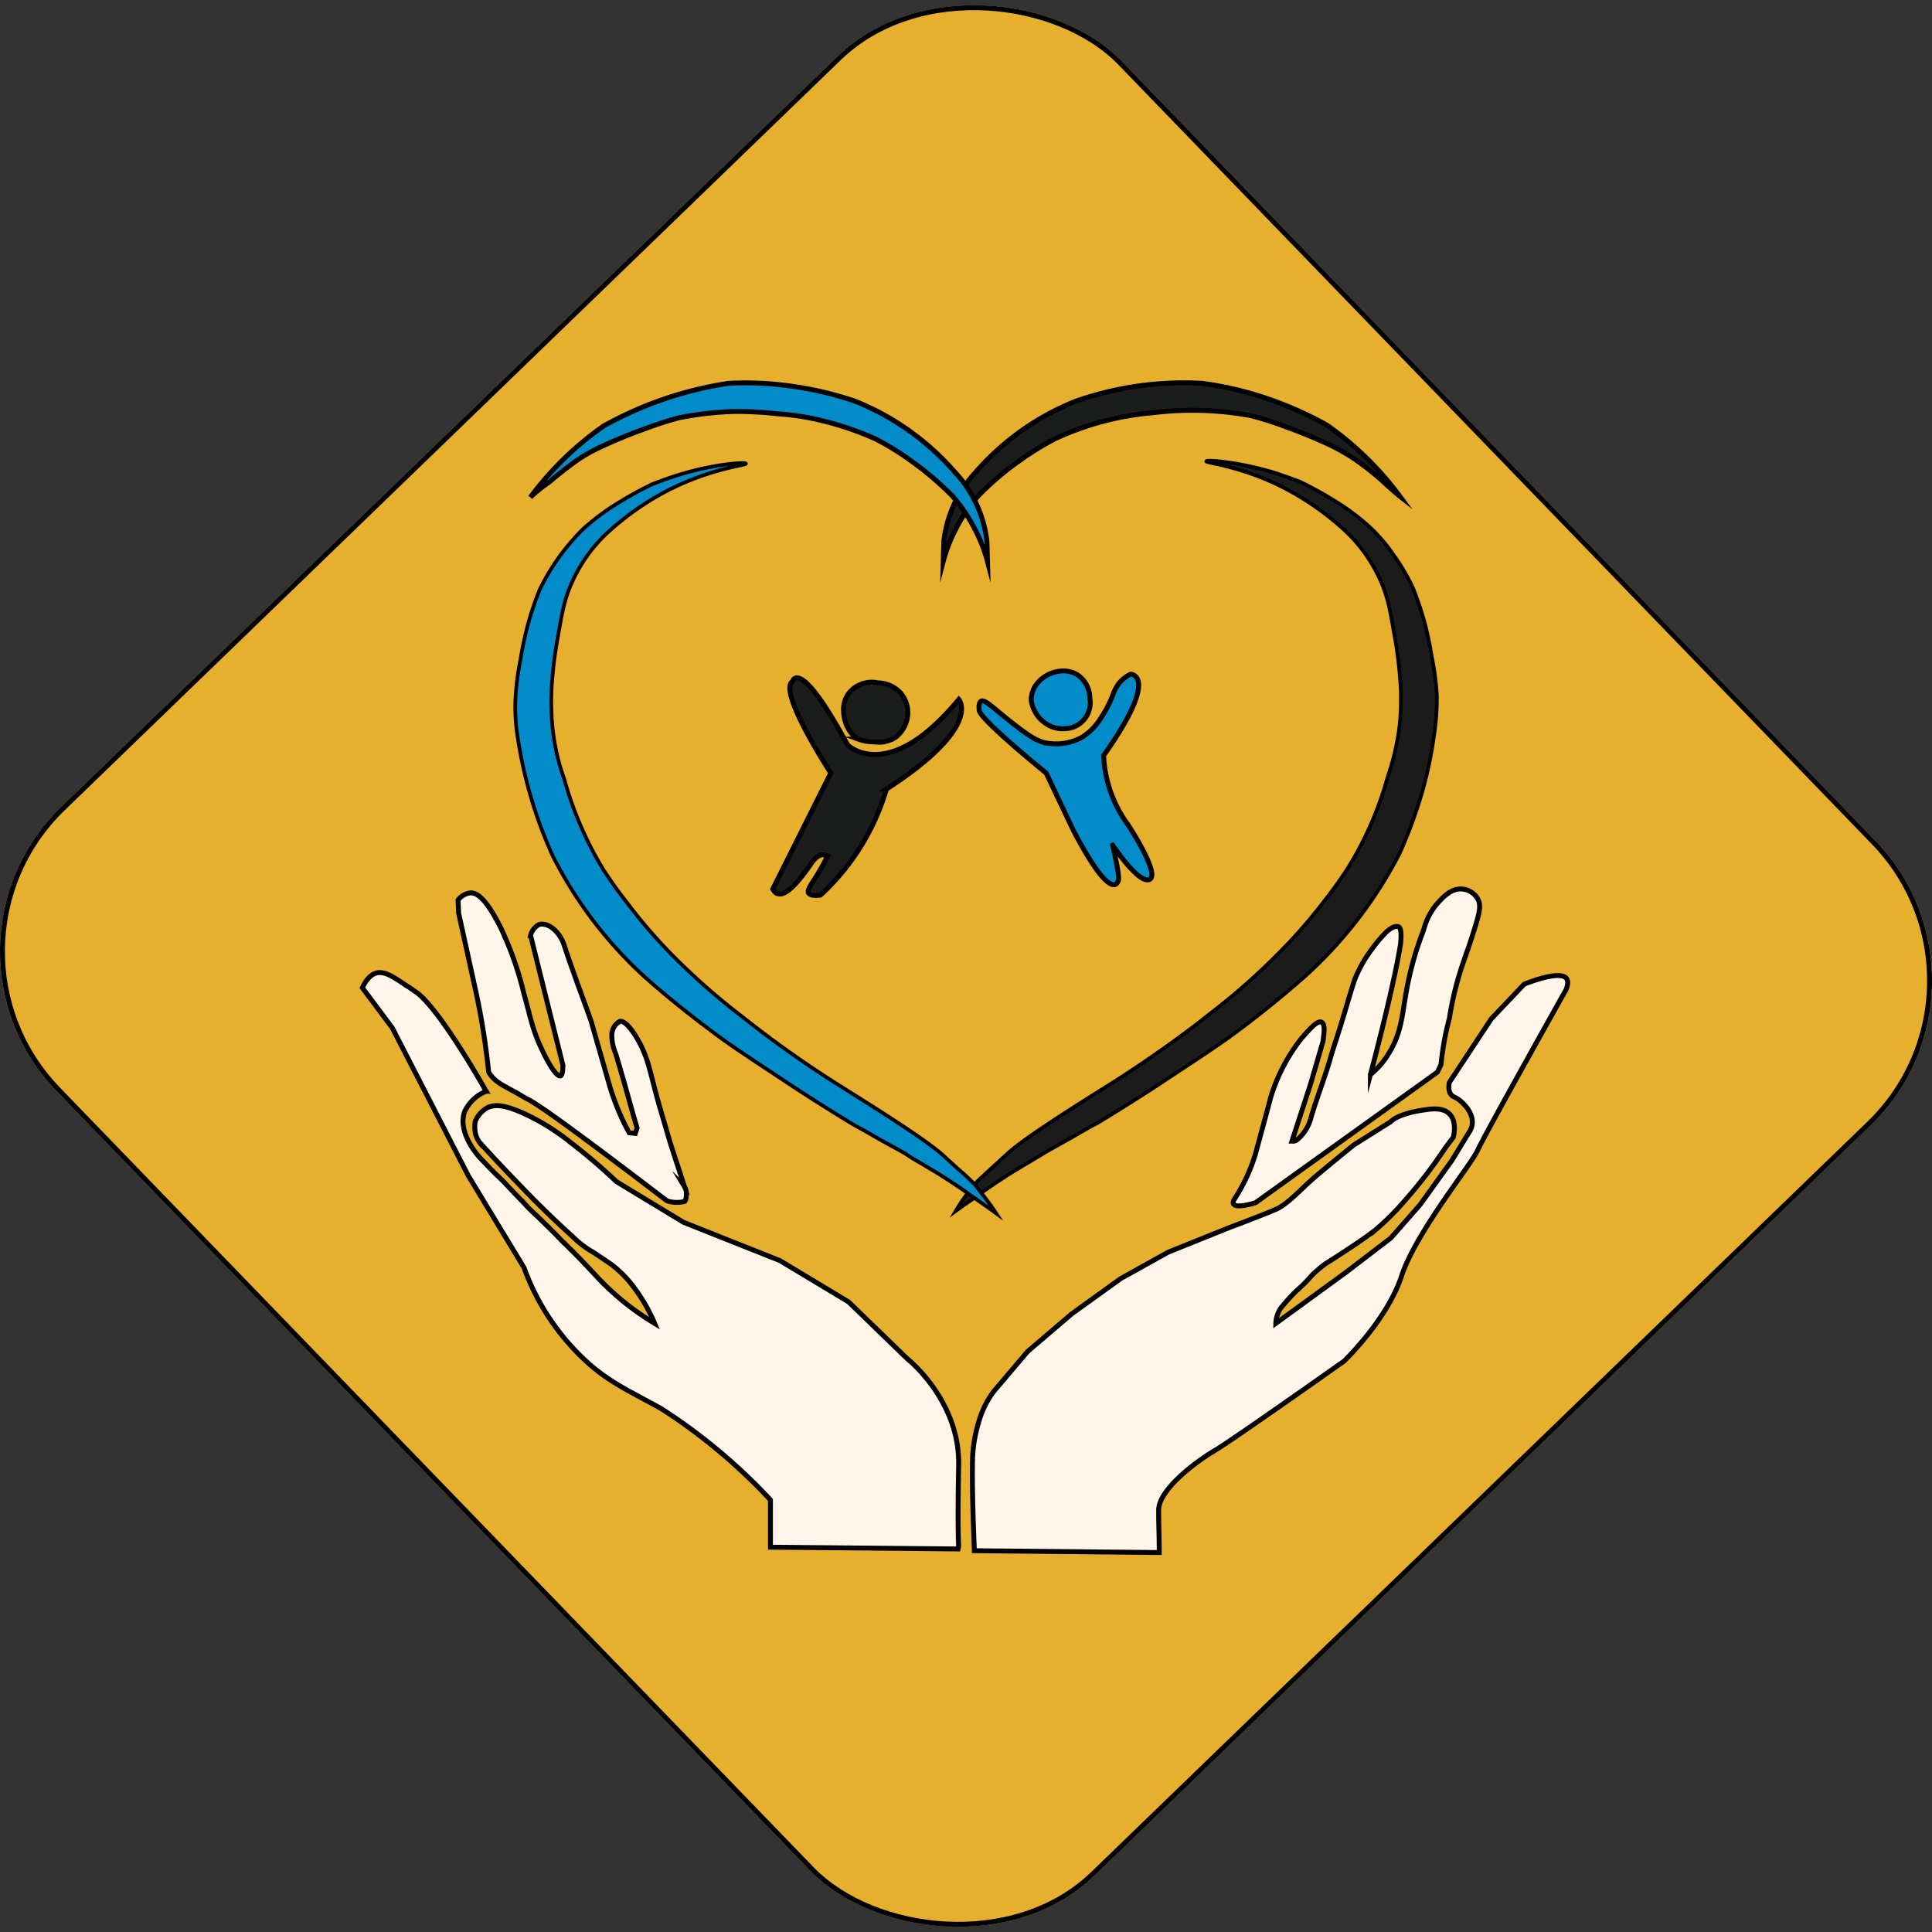 <svg id="Layer_1" data-name="Layer 1" xmlns="http://www.w3.org/2000/svg" viewBox="0 0 393.77 393.8"><rect x="0" y="0" width="393.77" height="393.8" fill="#333333" stroke="none"/><defs><style>.cls-1{fill:#e6af2e;}.cls-2,.cls-5{fill:none;}.cls-10,.cls-2,.cls-3,.cls-4,.cls-5,.cls-6,.cls-7,.cls-8,.cls-9{stroke:#000;}.cls-3{fill:#fff6e9;}.cls-10,.cls-3,.cls-4,.cls-5,.cls-6,.cls-7,.cls-8,.cls-9{stroke-miterlimit:10;}.cls-4{fill:#fff;}.cls-6{fill:#1b1b1b;}.cls-6,.cls-8{stroke-width:0.75px;}.cls-7{fill:#1b1c1c;}.cls-8,.cls-9{fill:#028dca;}.cls-10{fill:#1b1d1c;}</style></defs><g id="Group_251" data-name="Group 251"><g id="Rectangle_42" data-name="Rectangle 42"><rect class="cls-1" x="62.86" y="62.27" width="302" height="303" rx="41" transform="translate(-105.45 191.83) rotate(-44.03)"/><rect class="cls-2" x="63.36" y="62.77" width="301" height="302" rx="40.5" transform="translate(-105.45 191.83) rotate(-44.03)"/></g><g id="ms4-logo"><path id="Path_22" data-name="Path 22" class="cls-3" d="M135,292.93a48.09,48.09,0,0,1-11.22-17.68L112.4,256.47,96.92,226.36l-6.1-8.17c.24-.49,1.22-2.68,3.05-3.05,1.34-.24,2.68.49,4.39,1.59.61.36,1.58,1.1,2.07,1.34,0,0,.85.61,1.58,1.1,4.64,3.41,13.3,18.65,13.3,18.65.36.61.61,1.1.85,1.47a8.12,8.12,0,0,0-4.39,4.14c-1.46,4,2.32,8.54,3,9.27s2.07,2.2,3.17,3.29,1.46,1.34,2.44,2.44c.85.86,1.58,1.71,3.29,3.42a33.53,33.53,0,0,0,2.92,2.92c1.71,1.71,2.69,2.56,5,5,6.22,6,6.83,7.32,10.49,10.61a53.38,53.38,0,0,0,8.42,6.22,34.39,34.39,0,0,0-5.37-8.78,22.53,22.53,0,0,0-3.54-3.29c-.73-.49-1.58-1.1-1.95-1.34-1.1-.73-1.83-1.22-2.31-1.47a20.59,20.59,0,0,1-3.66-2.92c-4.88-4.39-9-8.66-9-8.66-3.3-3.41-6.35-6.58-8.9-9.39a5.24,5.24,0,0,1-1.83-3.05,6.89,6.89,0,0,1,0-2.31,5.68,5.68,0,0,1,2.56-2.8c1.7-.74,3.66-.37,7.07,1.1a45.29,45.29,0,0,1,9.88,6.1,114.44,114.44,0,0,1,9.26,7.92L156.3,266l19.63,7.8,14,8.42,11.95,11.58s10.73,8.42,10.48,21.7,0,16.46,0,16.46l-.12.61L174,332.21v-9.63A115.62,115.62,0,0,0,151.79,304C144.84,300.13,140.33,298.3,135,292.93Z" transform="translate(-16.97 -16.87)"/><path id="Path_23" data-name="Path 23" class="cls-3" d="M156.54,261.72a6.18,6.18,0,0,1-3.66-.12c-19-14.51-26.21-19.63-28.41-20.73-1-.49-1.83-1.1-2.8-1.58-2.19-1.22-3.65-1.83-4.87-3.54-.13-.24-.25-.37-.25-.49a149.83,149.83,0,0,0-2.44-15.61L110.45,203l-.12-2.68a3.66,3.66,0,0,1,2.56-1.47c1.22,0,2.93.86,6,6.83a68.25,68.25,0,0,1,4.88,13.78c1.34,4.76,1.71,7.32,3.66,11.34.24.61,2.68,5.61,3.78,5.36.37-.12.49-1.21.49-2.19-2.2-8.78-4.39-17.56-6.59-26.46a3.48,3.48,0,0,1,1.71-2.2c1.58-.48,4,1,5.12,4.15.73,2.32,1.59,4.63,2.44,7.07,1,2.8,2.07,5.61,3.05,8.42l3.53,12.31a49.07,49.07,0,0,0,3.54,9.15,13.33,13.33,0,0,0,.73,1.34l1.22.12.37-1.1c-1.1-3.66-2.08-7.44-3.17-11.1-.25-.85-.37-1.34-.37-1.34-.37-1.1-.61-2.2-1-3.17a9.06,9.06,0,0,1-.61-3.17v-.49a3.36,3.36,0,0,1,1.58-2.44c1.22-.36,3.05,2.56,3.54,3.42,2.19,3.65,2.56,6.46,4,11.7.61,2.32,1.34,4.64,2.68,9.27,1.22,3.9,2.32,7.07,3,9.27a2.88,2.88,0,0,1,.37,1.95A2,2,0,0,1,156.54,261.72Z" transform="translate(-16.97 -16.87)"/><path id="Path_24" data-name="Path 24" class="cls-3" d="M215.56,332.93l37.68.37c0-2.8-.12-5.73-.12-8.54-.13-4.26,7.8-10.12,11.34-12.19s26.46-18.29,26.46-18.29,8.78-8.42,11.7-17.32,14.27-22.8,15.49-25.6,18.05-32.8,18.05-32.8c.48-1.22.36-1.83.12-2.2-1.1-1.71-6.83.37-8.66,1.1l-6.71,7.07-8.53,12.93s-.61,2.32,1,3,5.24,4.14,2.93,7.31l-3.42,5.61-6.46,9-6,6.83-9.15,7L277,286.6a5,5,0,0,1,.37-1.83,4.52,4.52,0,0,1,1.1-1.83,33.61,33.61,0,0,1,2.8-3.05c2.68-2.32,2.32-2.56,4.51-4.39,1.71-1.46,1.95-1.34,6.1-4.14,2.44-1.59,3.78-2.57,5.24-3.66a53.43,53.43,0,0,0,6.47-6.47,95.21,95.21,0,0,0,8-10.48l1.58-2.08s1.83-6.46-4.76-5.73-8,2.56-8,2.56l-7.56,4.76s-6.47,5.24-8.66,7.19-4.88,4.88-7.07,5.86-9.64,3.78-9.64,3.78l-12.43,5-9.64,5.36-10,7.2-9,7.68-6.83,8.05a18.88,18.88,0,0,0-2.92,5.61,34.75,34.75,0,0,0-1,3.9,29.77,29.77,0,0,0-.49,5.73C215.07,322.08,215.56,332.44,215.56,332.93Z" transform="translate(-16.97 -16.87)"/><path id="Path_25" data-name="Path 25" class="cls-4" d="M327.86,215.75" transform="translate(-16.97 -16.87)"/><path id="Path_26" data-name="Path 26" class="cls-3" d="M310.67,233.8l-.73,1.58-16.71,12L272.87,262s-6.46,2.08-4-1.21a36.14,36.14,0,0,0,4-8.78c1-3.78,2.07-7.56,3.05-11.34a36.45,36.45,0,0,1,6.34-12.2c1-1.1,3.05-3.66,4-3.29s.49,2.68.37,3.9l-2.56,8.78-3.78,11.58a1.25,1.25,0,0,0,1-.24,8.44,8.44,0,0,0,2.8-4.27c1.22-4.27,2.93-8.41,4.15-12.8.61-2.07,1.22-3.78,1.58-5,1.1-3.41,2.08-7,3.17-10.36a25.82,25.82,0,0,1,3.42-6.22,29.38,29.38,0,0,1,3.17-3.78c.73-.61,1.71-1.34,2.44-1s.49,2.8.36,3.78c-1.58,9.51-6.1,26.34-6.1,26.34h0a16.4,16.4,0,0,0,3.78-4.39c2.56-4.15,2.69-7.8,3.54-12.56a66.07,66.07,0,0,1,3.54-12.56,13.36,13.36,0,0,1,2.56-5.12c1.1-1.22,3-3.54,5.48-3.17a4.05,4.05,0,0,1,2.8,1.71c1,1.34.49,3.17-.24,5.6-1.22,4-2.32,7-2.68,8.05a65.9,65.9,0,0,0-2.69,11A57.4,57.4,0,0,0,310.67,233.8Z" transform="translate(-16.97 -16.87)"/><path id="Path_27" data-name="Path 27" class="cls-4" d="M330.91,206.48" transform="translate(-16.97 -16.87)"/><path id="Path_28" data-name="Path 28" class="cls-5" d="M103.74,250" transform="translate(-16.97 -16.87)"/><path id="Path_29" data-name="Path 29" class="cls-5" d="M127,252.82" transform="translate(-16.97 -16.87)"/><path id="Path_30" data-name="Path 30" class="cls-5" d="M163.74,277.57" transform="translate(-16.97 -16.87)"/><path id="Path_31" data-name="Path 31" class="cls-5" d="M139.11,243.68" transform="translate(-16.97 -16.87)"/><path id="Path_32" data-name="Path 32" class="cls-6" d="M211.78,263.67c2.32-1.7,4.39-3,5.85-4.14,1.71-1.22,2.69-1.83,3.78-2.56.61-.37,1.83-1.22,3.54-2.2l1.83-1.1,3.05-1.83c.85-.49,2.56-1.46,5.85-3.29,2.93-1.71,3.41-2,4.76-2.68,5.73-3.42,12.07-7.56,12.07-7.56,8.66-5.73,13-8.54,16.58-11.22s8.66-6.59,14.39-11.71a88.1,88.1,0,0,0,18.78-24.63,98.69,98.69,0,0,0,4.39-11.83A80.93,80.93,0,0,0,309.21,167a49.3,49.3,0,0,0,.61-8.41,55,55,0,0,0-1-7.68,72.33,72.33,0,0,0-1.58-7.44,65.33,65.33,0,0,0-2.32-6.83,42.61,42.61,0,0,0-3.78-6.46,34.37,34.37,0,0,0-5.12-6,47.09,47.09,0,0,0-7.44-5.48,72.5,72.5,0,0,0-6.7-3.66c-2-.73-3.9-1.46-6-2.07-6.71-1.95-12.92-2.44-13.05-2.08s8.05,1,17.56,6.34a57.59,57.59,0,0,1,10.73,7.8,31.39,31.39,0,0,1,7.2,10.13c1.46,3.29,1.95,5.85,2.8,10.85a86.1,86.1,0,0,1,1.34,11.22,53.24,53.24,0,0,1-.25,7.68,51.41,51.41,0,0,1-2.43,10.37,70.67,70.67,0,0,1-8.17,18.65c-1.22,1.83-2.68,4-4.63,6.46a104.35,104.35,0,0,1-8.3,9.64,135.35,135.35,0,0,1-15.36,13.65c-2.56,2.08-9,7-17.93,12.8-3.17,2.08-18.65,11.47-22.92,15.37l-2.93,2.68c-2.8,2.56-3.17,2.93-3.65,3.42A38.16,38.16,0,0,0,211.78,263.67Z" transform="translate(-16.97 -16.87)"/><path id="Path_33" data-name="Path 33" class="cls-7" d="M302.26,118a64.65,64.65,0,0,0-14.88-14.51A75,75,0,0,0,274.94,98a69,69,0,0,0-12.92-3,66.6,66.6,0,0,0-25.85,3.66A53.06,53.06,0,0,0,215.93,113a24.68,24.68,0,0,0-6.59,14.14l-.12,4.15a31,31,0,0,1,2.56-6.59,31.91,31.91,0,0,1,4.63-6.82,58.37,58.37,0,0,1,8.3-7.08,57.65,57.65,0,0,1,7.31-4.51A58.72,58.72,0,0,1,251.9,101a65.61,65.61,0,0,1,20.12.61,66.91,66.91,0,0,1,7.19,2.32,98.74,98.74,0,0,1,9.39,3.9,46.35,46.35,0,0,1,4.76,2.8,61.46,61.46,0,0,1,5.24,4.14C299.94,116,301.28,117.23,302.26,118Z" transform="translate(-16.97 -16.87)"/><path id="Path_34" data-name="Path 34" class="cls-8" d="M220,264.16c-2.32-1.71-4.39-3.05-5.85-4.14-1.71-1.22-2.69-1.83-3.78-2.57-.61-.36-1.83-1.21-3.54-2.19l-1.83-1.1c-1.46-.85-2.32-1.34-3-1.83s-2.56-1.46-5.85-3.29c-2.93-1.71-3.41-1.95-4.76-2.68-5.73-3.42-12.07-7.56-12.07-7.56-8.66-5.74-13-8.54-16.58-11.22S154,221,148.25,215.87a85.53,85.53,0,0,1-18.66-24.63,91.8,91.8,0,0,1-7.06-23.78,38.78,38.78,0,0,1-.49-8.41,55,55,0,0,1,1-7.68,72.37,72.37,0,0,1,1.59-7.44,63.09,63.09,0,0,1,2.32-6.83,44.67,44.67,0,0,1,8.9-12.44,47.47,47.47,0,0,1,7.43-5.48,71.4,71.4,0,0,1,6.71-3.66c1.95-.73,3.9-1.46,6-2.07,6.7-2,12.92-2.44,13-2.08s-8,1-17.56,6.34a58.26,58.26,0,0,0-10.73,7.8,31.32,31.32,0,0,0-7.19,10.13c-1.47,3.29-1.95,5.85-2.8,10.85a83.17,83.17,0,0,0-1.34,11.22,53.24,53.24,0,0,0,.24,7.68A44.37,44.37,0,0,0,132,175.75a72.08,72.08,0,0,0,8.05,18.54c1.22,1.83,2.68,4,4.64,6.46a105.52,105.52,0,0,0,8.29,9.76,136.33,136.33,0,0,0,15.36,13.65A219.22,219.22,0,0,0,186.3,237c3.17,2.08,18.65,11.46,22.92,15.37l2.93,2.68a45.3,45.3,0,0,1,3.65,3.41C217.27,260.38,218.73,262.21,220,264.16Z" transform="translate(-16.97 -16.87)"/><path id="Path_35" data-name="Path 35" class="cls-9" d="M125.08,118.2A64.85,64.85,0,0,1,140,103.69,75.3,75.3,0,0,1,165.44,95a66,66,0,0,1,13.9.74,67.89,67.89,0,0,1,11.95,2.92,53.17,53.17,0,0,1,20.25,14.39,24.67,24.67,0,0,1,6.58,14.15l.12,4.14a31.17,31.17,0,0,0-2.56-6.58,32,32,0,0,0-4.63-6.83,64.91,64.91,0,0,0-8.29-7.07,56.71,56.71,0,0,0-7.32-4.52,62.53,62.53,0,0,0-10.12-3.53,52,52,0,0,0-9.76-1.59,75.49,75.49,0,0,0-8.9-.49A69.39,69.39,0,0,0,155.44,102a72.53,72.53,0,0,0-7.19,2.32,99.84,99.84,0,0,0-9.39,3.9,30.53,30.53,0,0,0-4.75,2.8c-1.83,1.34-3.54,2.68-5.25,4.15A29.16,29.16,0,0,0,125.08,118.2Z" transform="translate(-16.97 -16.87)"/><path id="Path_36" data-name="Path 36" class="cls-10" d="M174.47,198.07l11.83-23.65s-10.86-16.59-7.81-18.66c0,0,1.34-5.37,11.22,12.92,0,0,8.17,8.3,22.68-9.26,0,0,5,5.48-14.75,18.29a47.71,47.71,0,0,1-13.42,21.58c-1.7.25-2.19-.12-2.44-.36-.48-.86,1-2.2,3.05-6a16.1,16.1,0,0,1,.86-1.58,2.26,2.26,0,0,0-1-.25c-1.22,0-2.2,1.46-2.68,2.2C179.34,197.1,176.05,201,174.47,198.07Z" transform="translate(-16.97 -16.87)"/><path id="Path_37" data-name="Path 37" class="cls-10" d="M195.2,168.08a6.2,6.2,0,0,0,4.39-1A6.48,6.48,0,0,0,202,162a6.19,6.19,0,0,0-1.58-4,6.44,6.44,0,0,0-4.51-1.95,5.94,5.94,0,0,0-6,2.2,5.54,5.54,0,0,0-1,3.66c0,.24.12,3.9,3,5.61A9.35,9.35,0,0,0,195.2,168.08Z" transform="translate(-16.97 -16.87)"/><path id="Path_38" data-name="Path 38" class="cls-9" d="M244.83,196.49s-1.22,4.75-9.15-10.49l-5.49-11.58S216.05,163,216.54,161.49c-.13-1.1.12-1.46.36-1.71.86-.48,2.8,1.71,6.95,4.88,2.68,2.07,4.15,3.05,5.85,3.54a11.21,11.21,0,0,0,7.69-1,12,12,0,0,0,3.9-3.9,23.8,23.8,0,0,0,2.44-4.63,8.64,8.64,0,0,1,1.34-2.57,6.88,6.88,0,0,1,2.32-1.82s6.22,0-5.49,16.58a25.8,25.8,0,0,0,5,14.14s6.59,10,4.39,11.1-7.56-7-7.56-7S245.43,196.12,244.83,196.49Z" transform="translate(-16.97 -16.87)"/><path id="Path_39" data-name="Path 39" class="cls-9" d="M233.85,165.39a5.29,5.29,0,0,0,5.33-5.25,5.23,5.23,0,0,0-.09-1,5.7,5.7,0,0,0-2.56-4.75,5.42,5.42,0,0,0-3.41-.74,6.94,6.94,0,0,0-5.24,3.17,5.66,5.66,0,0,0-.74,2.69,6.83,6.83,0,0,0,3.05,4.87A5.94,5.94,0,0,0,233.85,165.39Z" transform="translate(-16.97 -16.87)"/></g></g></svg>